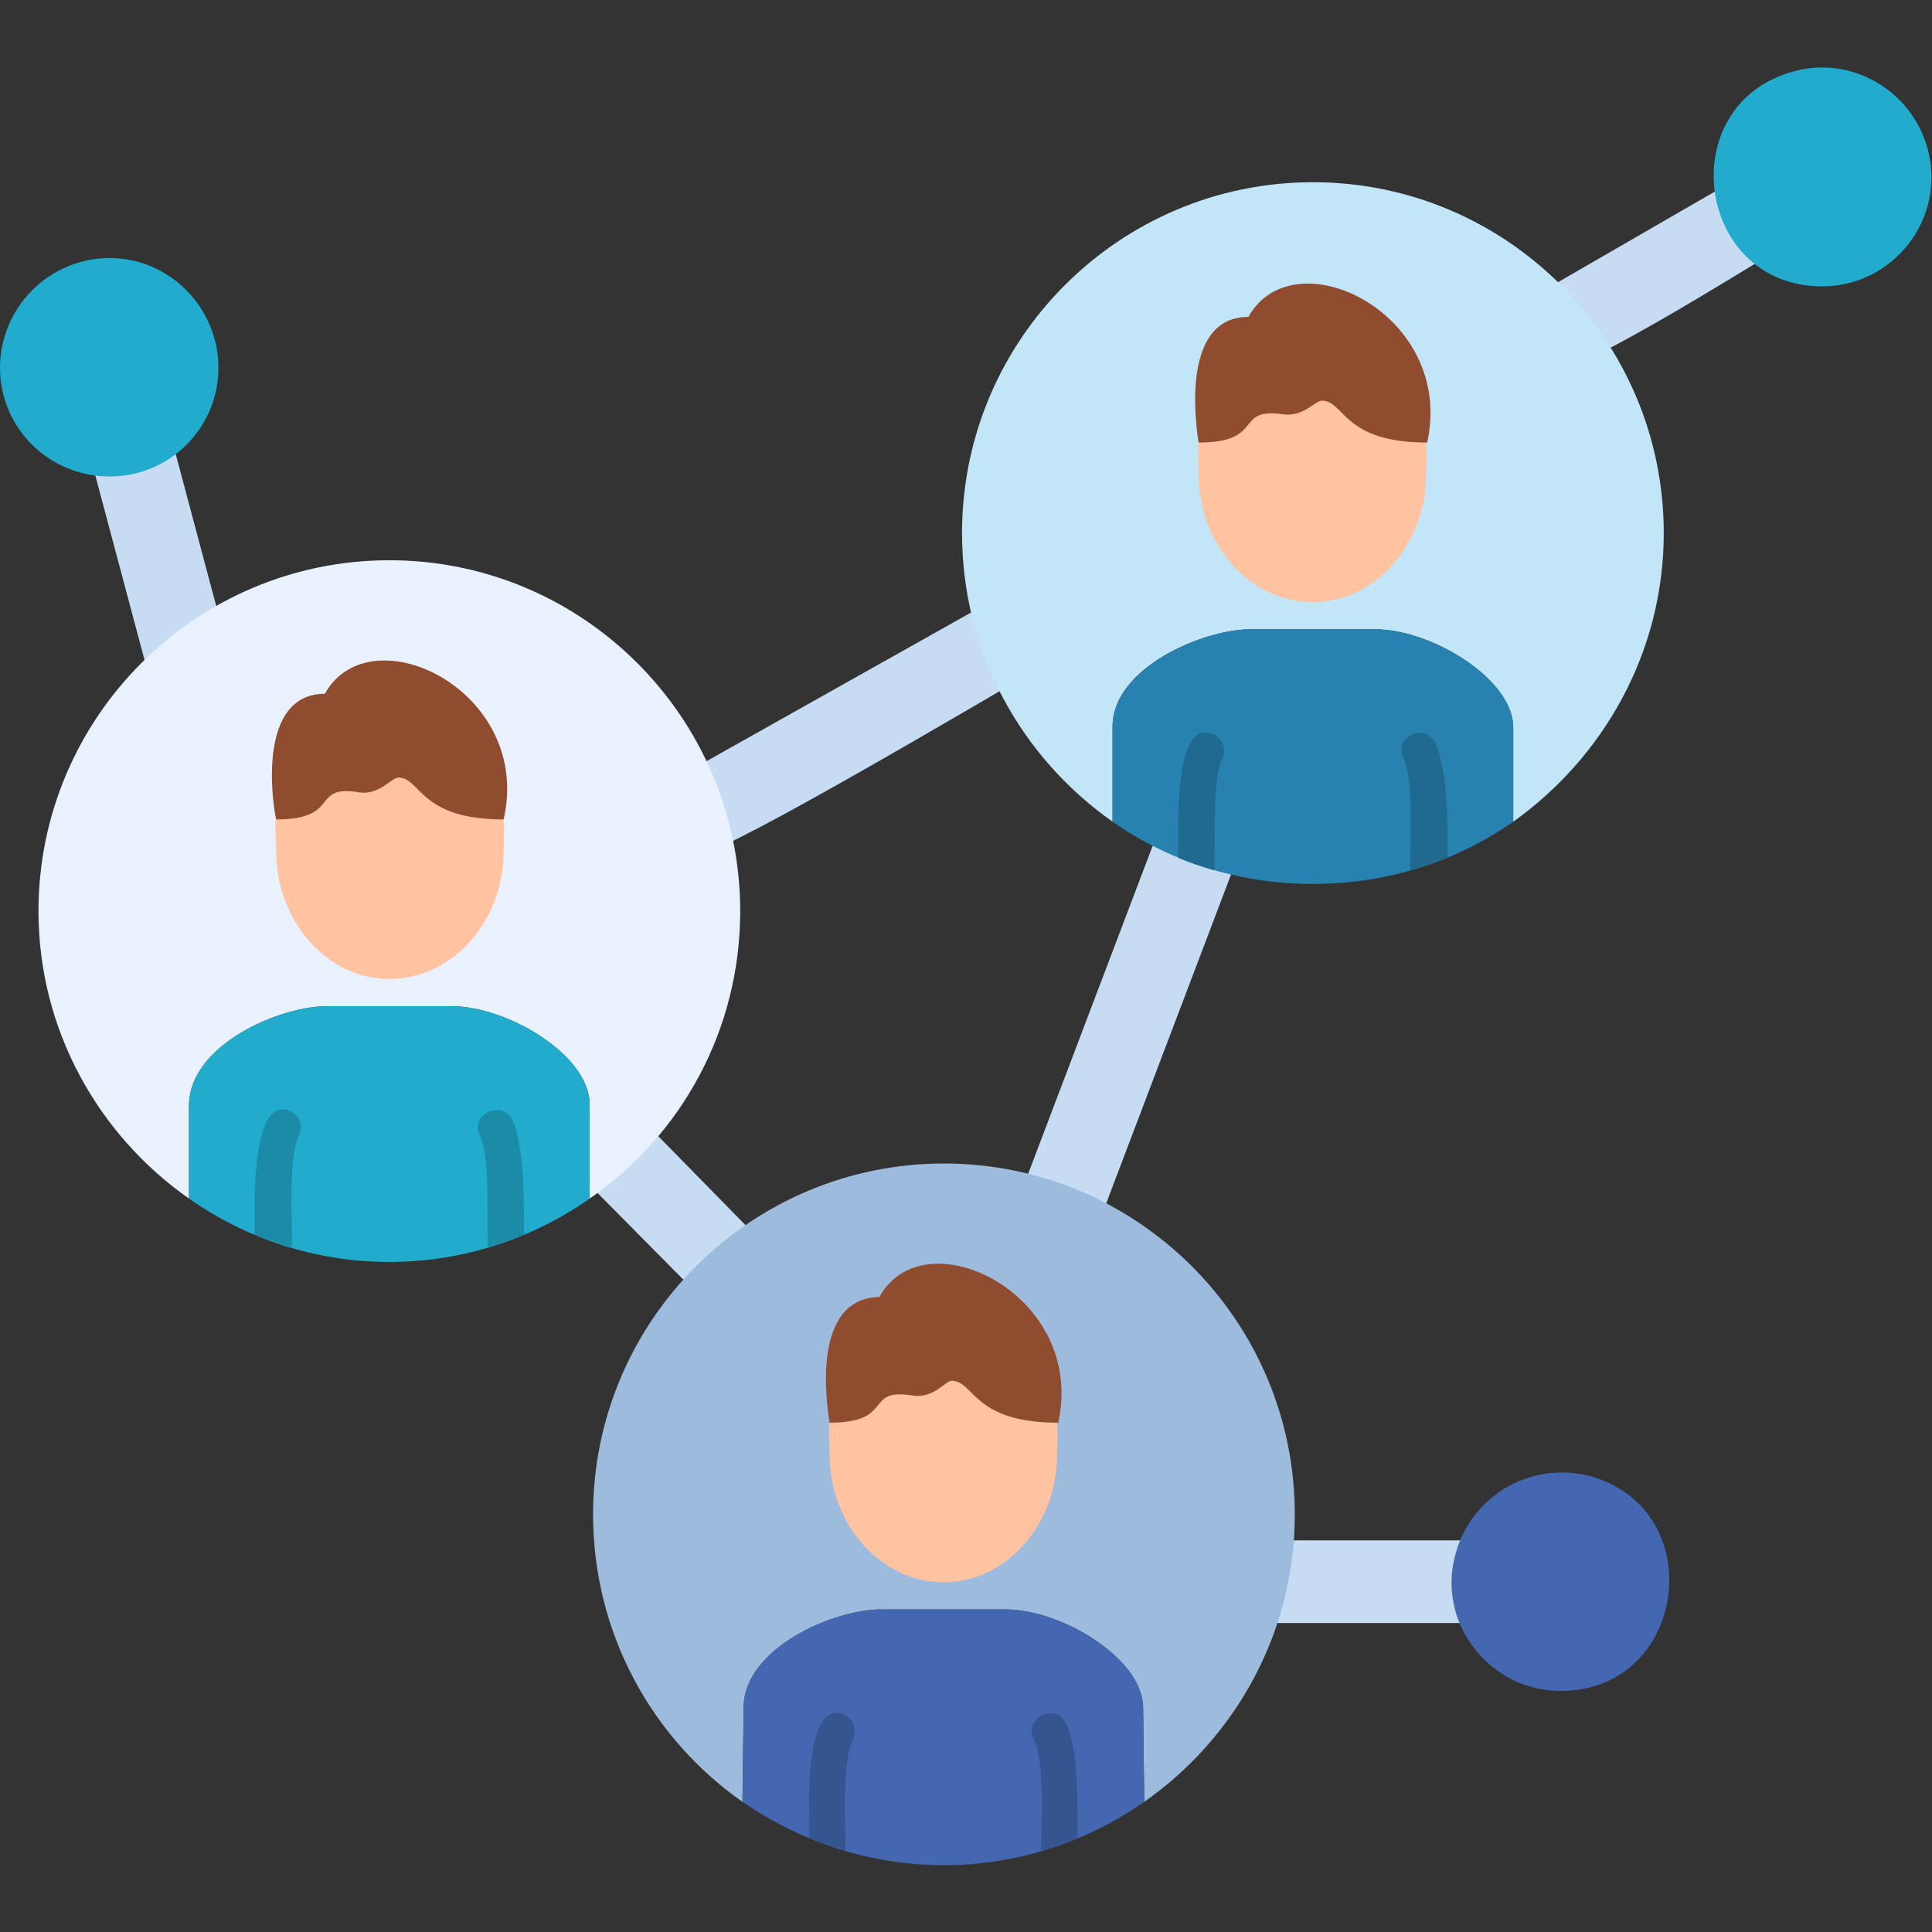 <svg fill-rule="evenodd" viewBox="0 0 1707 1707" xmlns="http://www.w3.org/2000/svg"><rect x="0" y="0" width="1707" height="1707" fill="#333333" stroke="none"/><g><path d="M620 754c-37 0-51-50-18-69l267-150c42-24 78 40 36 63-28 16-264 156-285 156zm316 350c-25 0-43-26-34-50l123-324c17-45 86-19 69 26l-123 324c-6 15-19 24-35 24zm366 330h-185c-49 0-49-73 0-73h185c49 0 49 73 0 73zm81-1110c-37 0-51-50-18-68l161-93c41-24 78 39 36 63-26 16-159 98-179 98zM164 615c-16 0-31-11-35-27L81 408c-13-47 58-65 71-19l48 180c6 23-12 46-36 46zm480 541c-10 0-19-4-26-11l-102-103c-34-35 18-86 52-52l102 104c23 23 6 62-26 62z" fill="#c6dcf2"></path><path d="M1034 755c-1-1-2-1-3-2 1 1 2 1 3 2zm-7-3c-1-1-2-2-4-2 2 0 3 1 4 2zm-6-4c-1 0-3-1-5-2 2 1 4 2 5 2zm-7-3c-1-1-3-2-4-3 1 1 3 2 4 3zm-5-3c-2-1-4-2-6-4 2 2 4 3 6 4zm-7-4c-4-3-8-5-12-7 4 2 8 4 12 7zm-12-8c-2-1-3-2-5-3zm-7-4c-81-57-133-150-133-255 0-171 139-310 310-310s310 139 310 310c0 105-53 198-133 255v-84c-1-43-73-86-122-86h-110c-42 0-122 34-122 86zm352 1c-2 1-3 2-4 3 1-1 2-2 4-3zm-6 4c-1 1-3 2-5 3 2-1 4-2 5-3zm-7 4c-1 1-2 2-4 3 2-1 3-2 4-3zm-6 4c-1 1-3 2-4 3 1-1 3-2 4-3zm-6 4c-2 0-3 1-4 2 1-1 2-2 4-2zm-7 4c-2 0-3 1-4 1 1 0 2-1 4-1zm-7 3c-1 0-2 1-3 1 1 0 2-1 3-1zm-21 9c-1 1-2 1-3 1 1 0 2 0 3-1z" fill="#c2e6f7"></path><path d="M1160 781c-66 0-127-20-177-55v-84c0-52 80-86 122-86h110c49 0 121 43 122 86v84c-50 35-111 55-177 55z" fill="#2882b0"></path><path d="M1073 769c-11-3-22-7-32-11v-26c0-30 2-97 31-83 8 3 12 13 8 21-9 20-6 65-7 99zM1279 758c-11 4-22 8-33 11 0-34 3-79-6-99-9-19 19-32 28-14 11 24 11 70 11 102z" fill="#20698f"></path><path d="m1078 372 28-46 102 4 33 46c24-5 19 26 19 43 0 62-45 113-100 113-56 0-101-51-101-113 0-20-5-50 19-47z" fill="#ffc3a1" fill-rule="nonzero"></path><path d="M1168 354c-6 0-17 15-35 12-43-6-15 25-74 25-3-19-15-111 44-111 40-72 183-3 158 111-75 0-73-37-93-37z" fill="#8f4c2e"></path><path d="M219 1088c-2-1-3-1-4-2 1 1 2 1 4 2zm-7-3c-2-1-3-1-4-2 1 1 2 1 4 2zm-7-3c-1-1-3-2-4-3 1 1 3 2 4 3zm-6-4c-2-1-3-1-5-2 2 1 3 1 5 2zm-6-3-6-3zm-7-4c-4-2-8-5-11-7 3 2 7 5 11 7zm-12-8c-2-1-3-2-5-3zm-7-4C87 1003 34 910 34 805c0-171 139-310 310-310s310 139 310 310c0 105-52 198-133 254v-83c0-44-73-87-122-87H289c-42 0-121 34-122 87zm352 1c-1 1-3 2-4 3 1-1 3-2 4-3zm-5 4c-2 1-4 2-5 3 1-1 3-2 5-3zm-7 4c-2 1-3 2-4 3 1-1 2-2 4-3zm-6 4c-2 1-3 2-5 3 2-1 3-2 5-3zm-7 4c-1 1-3 1-4 2 1-1 3-1 4-2zm-7 4c-1 0-2 1-4 2 2-1 3-2 4-2zm-7 3c-1 1-2 1-3 2 1-1 2-1 3-2zm-20 9c-2 1-3 1-4 2 1-1 2-1 4-2z" fill="#e9f1ff"></path><path d="M344 1115c-66 0-127-21-177-56v-83c1-53 80-87 122-87h110c49 0 122 43 122 87v83c-50 35-111 56-177 56z" fill="#21abcd"></path><path d="M258 1102c-11-3-22-7-33-11v-25c0-31 3-98 32-84 8 4 11 13 7 21-9 20-6 65-6 99zM463 1091c-11 4-21 8-32 11-1-33 2-79-7-99-9-19 20-32 29-13 10 23 10 69 10 101z" fill="#1b8ba7"></path><path d="m262 706 28-47 103 5 32 45c25-5 20 26 20 43 0 62-45 113-101 113-55 0-100-51-100-113 0-20-6-49 18-46z" fill="#ffc3a1" fill-rule="nonzero"></path><path d="M352 687c-6 0-17 16-35 13-43-7-15 24-73 24-4-18-16-111 43-111 40-72 184-3 158 111-75 0-73-37-93-37z" fill="#8f4c2e"></path><path d="M97 421c-54 0-97-43-97-96s43-97 97-97c53 0 96 44 96 97s-43 96-96 96z" fill="#21abcd"></path><path d="M1379 1494c-63 0-110-60-93-121 14-52 67-82 118-69 108 29 87 190-25 190z" fill="#4367b1"></path><path d="M1610 100c-74 0-75 113 0 113s74-113 0-113z" fill="#000002"></path><path d="M1610 253c-112 0-133-161-25-190 51-14 104 17 118 68 17 62-30 122-93 122z" fill="#21abcd"></path><path d="M708 1621c-1 0-2-1-4-2 2 1 3 2 4 2zm-7-3c-1-1-3-1-4-2 1 1 3 1 4 2zm-6-3c-2-1-3-2-5-3 2 1 3 2 5 3zm-7-4c-1 0-3-1-5-2 2 1 4 2 5 2zm-5-2c-2-2-4-3-6-4 2 1 4 2 6 4zm-8-5c-3-2-7-5-11-7 4 2 8 5 11 7zm-12-7c-1-1-3-2-4-3zm-7-5c-80-56-132-149-132-254 0-171 139-310 310-310s310 139 310 310c0 105-53 198-133 254l-1-83c0-44-73-87-121-87H778c-41 0-121 34-121 87zm352 2c-1 1-2 1-4 2 2-1 3-1 4-2zm-5 3c-2 1-3 2-5 3 2-1 3-2 5-3zm-7 5c-1 0-2 1-4 2 2-1 3-2 4-2zm-6 3c-1 1-3 2-5 3 2-1 4-2 5-3zm-7 4c-1 1-2 2-4 2 2 0 3-1 4-2zm-7 4c-1 1-2 1-3 2 1-1 2-1 3-2zm-6 3c-1 1-2 1-4 2 2-1 3-1 4-2zm-21 10c-1 0-2 0-3 1 1-1 2-1 3-1z" fill="#9dbcdd"></path><path d="M834 1648c-66 0-127-21-178-56l1-83c0-53 80-87 121-87h111c48 0 121 43 121 87l1 83c-50 35-112 56-177 56z" fill="#4367b1"></path><path d="M747 1635c-11-3-22-7-32-11v-25c-1-31 2-97 31-84 8 4 11 13 8 21-10 20-7 65-7 99zM952 1624c-10 5-21 8-32 11 0-33 3-79-7-99-8-19 20-32 29-13 11 23 10 69 10 101z" fill="#365490"></path><path d="m751 1239 29-47 102 5 32 45c25-5 20 26 20 43 0 62-45 113-100 113-56 0-101-51-101-113 0-20-5-49 18-46z" fill="#ffc3a1" fill-rule="nonzero"></path><path d="M841 1220c-6 0-16 16-35 13-43-7-15 24-73 24-3-18-16-110 44-111 39-72 183-3 158 111-76 0-74-37-94-37z" fill="#8f4c2e"></path></g></svg>